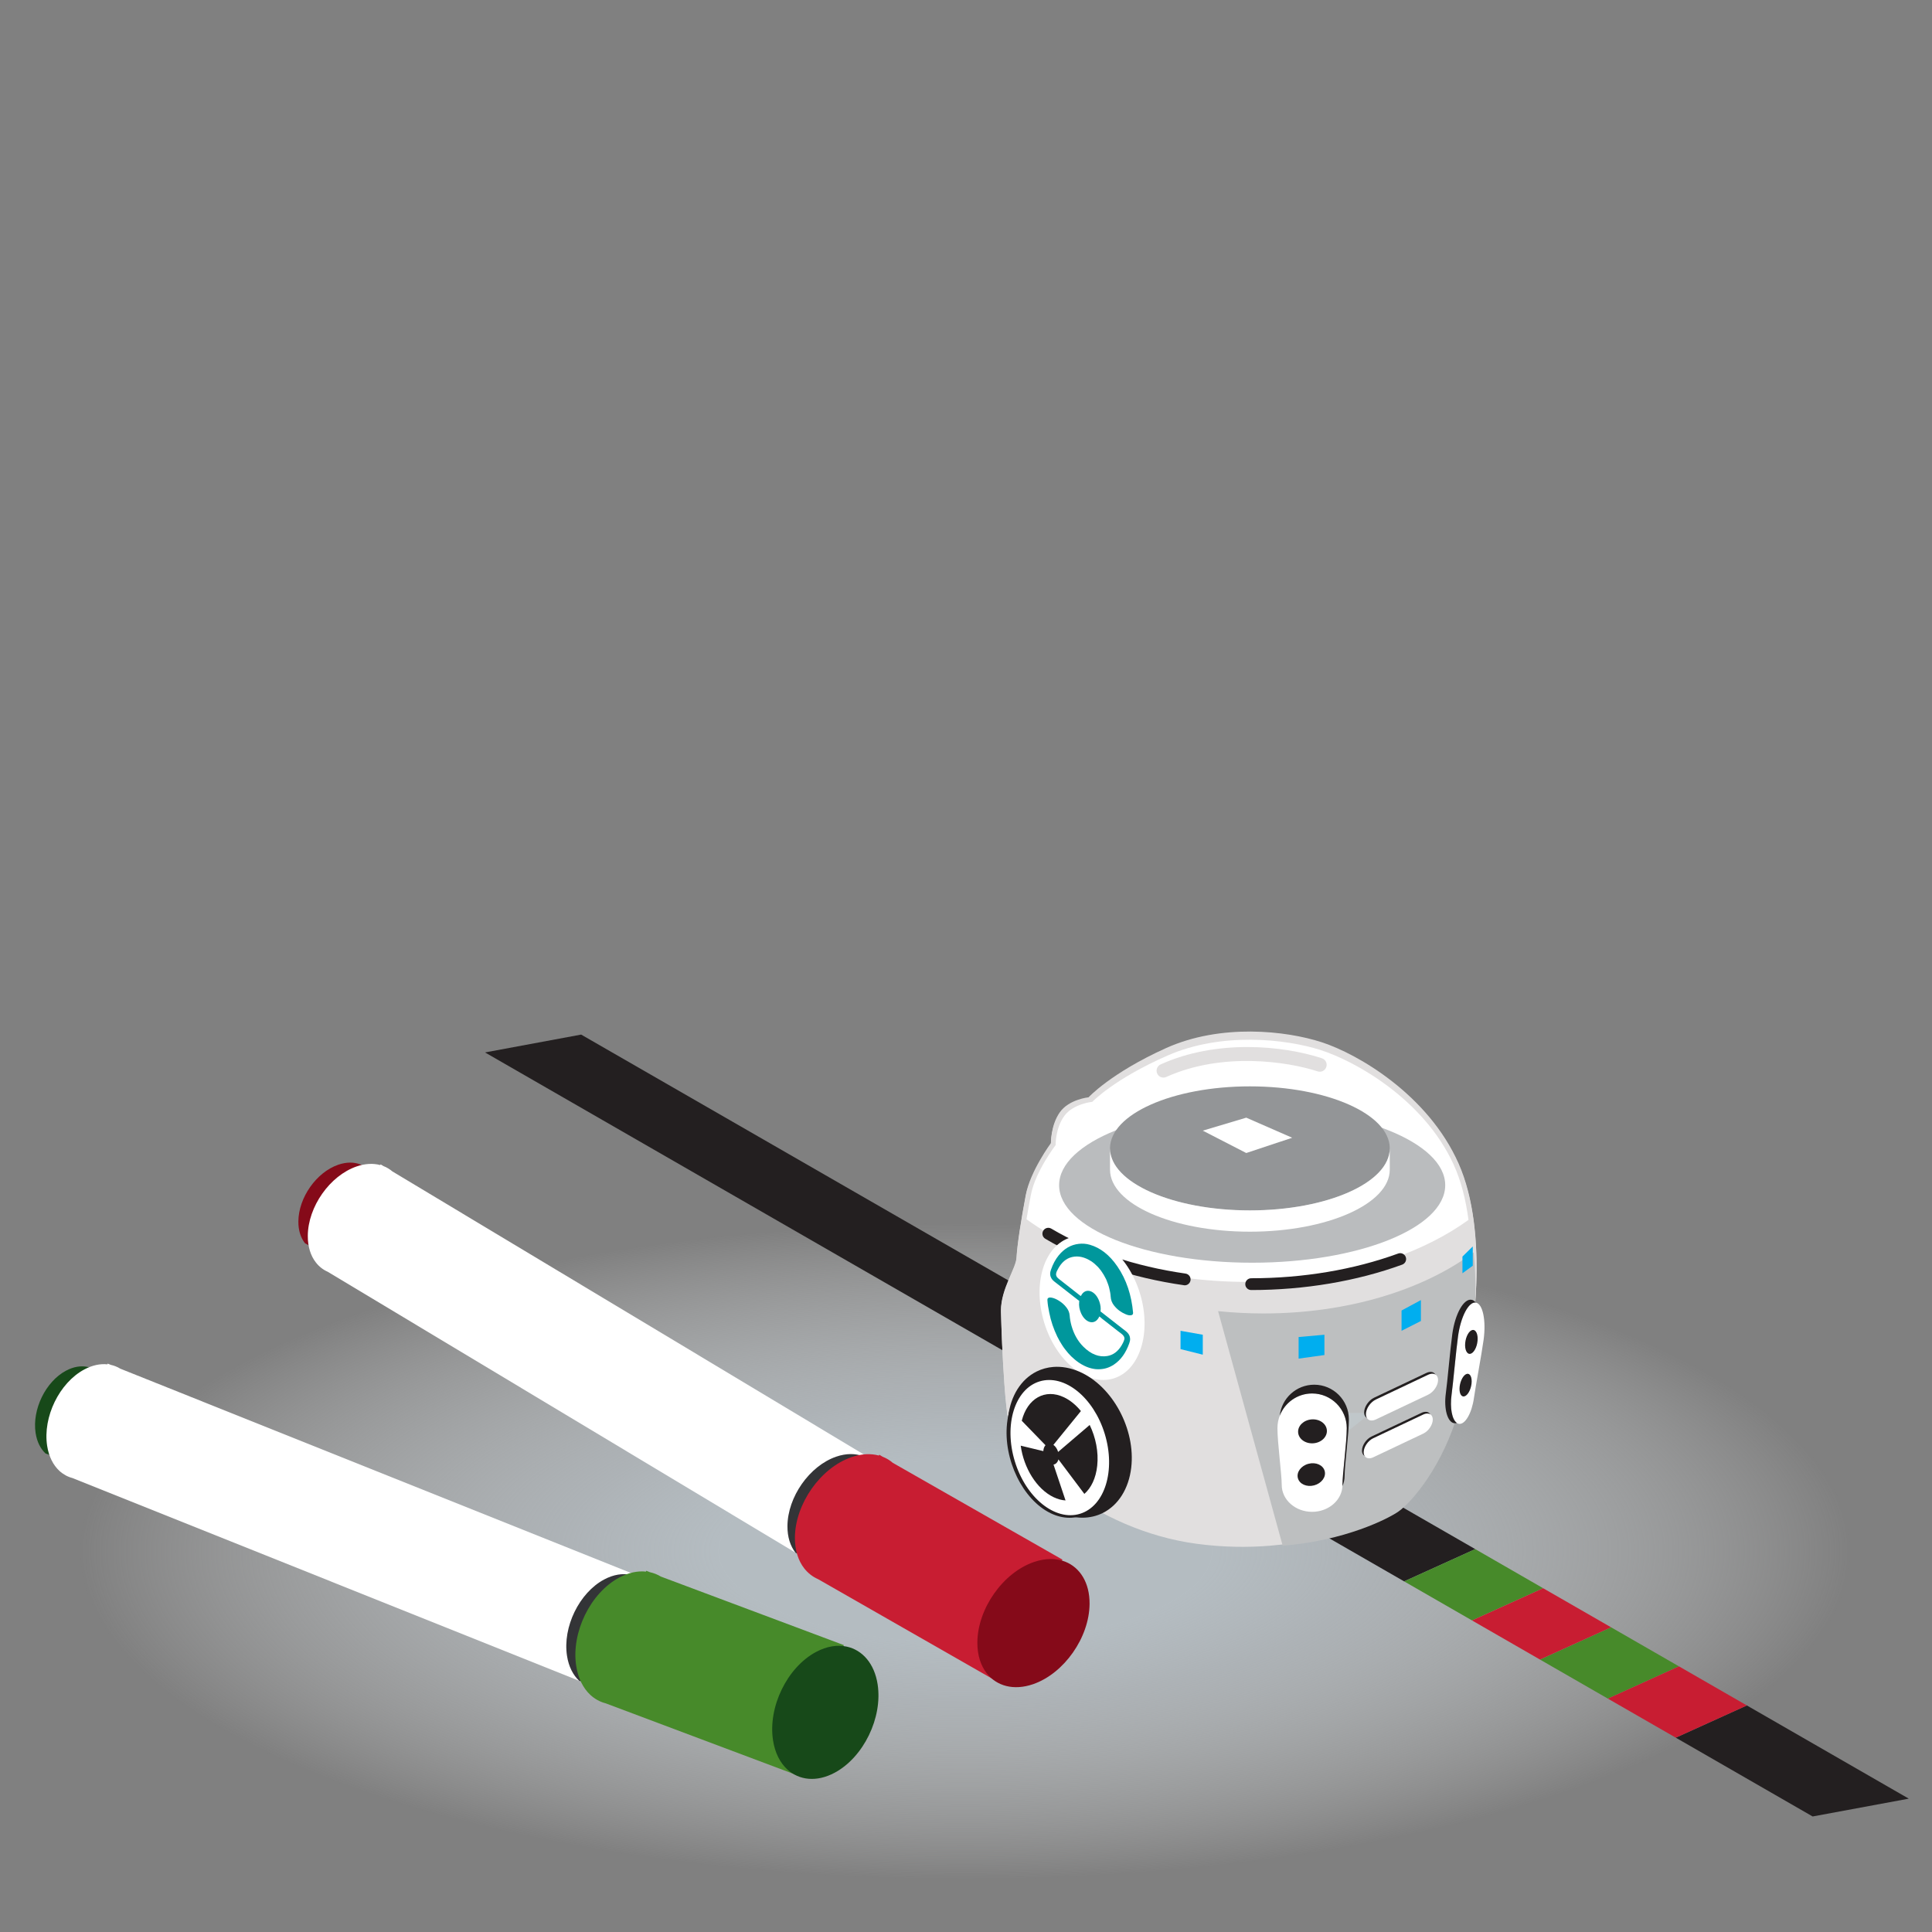 <?xml version="1.0" encoding="utf-8"?>
<!-- Generator: Adobe Illustrator 26.0.1, SVG Export Plug-In . SVG Version: 6.00 Build 0)  -->
<svg version="1.1" id="Layer_1" xmlns="http://www.w3.org/2000/svg" xmlns:xlink="http://www.w3.org/1999/xlink" x="0px" y="0px"
	 viewBox="0 0 50 50" style="enable-background:new 0 0 50 50;" xml:space="preserve">
<rect x="0" y="0" width="50" height="50" fill="#808080" stroke="none"/>
<style type="text/css">
	.st0{fill:url(#SVGID_1_);}
	.st1{fill:#231F20;}
	.st2{fill:#478A2A;}
	.st3{fill:#C81D32;}
	.st4{fill:#E1DFDF;}
	.st5{fill:#FFFFFF;}
	.st6{fill:#BDBFC0;}
	.st7{fill:none;stroke:#C0C7CA;stroke-miterlimit:10;}
	.st8{fill:#BABCBE;}
	.st9{fill:#939597;}
	.st10{fill:#00AEEF;}
	.st11{fill:#00979C;}
	.st12{fill:#850A19;}
	.st13{fill:#97999C;}
	.st14{fill:#333437;}
	.st15{fill:#174919;}
</style>
<radialGradient id="SVGID_1_" cx="-61.881" cy="636.661" r="15.895" gradientTransform="matrix(-1.535 0 0 0.569 -70.005 -322.109)" gradientUnits="userSpaceOnUse">
	<stop  offset="0.26" style="stop-color:#B4BCC1"/>
	<stop  offset="0.431" style="stop-color:#BCC3C8;stop-opacity:0.749"/>
	<stop  offset="0.697" style="stop-color:#D2D7DA;stop-opacity:0.358"/>
	<stop  offset="0.94" style="stop-color:#ECEEEF;stop-opacity:0"/>
</radialGradient>
<ellipse class="st0" cx="25" cy="40.151" rx="24.402" ry="9.045"/>
<g>
	<g>
		<polygon class="st1" points="12.552,27.237 36.339,40.926 38.179,40.091 15.04,26.775 		"/>
		<polygon class="st1" points="45.209,44.137 43.369,44.971 46.911,47.01 49.399,46.549 		"/>
	</g>
	<g>
		<polygon class="st2" points="36.339,40.926 38.096,41.937 39.936,41.103 38.179,40.091 		"/>
		<polygon class="st2" points="41.694,42.114 39.854,42.949 41.611,43.96 43.451,43.125 		"/>
	</g>
	<g>
		<polygon class="st3" points="38.096,41.937 39.854,42.949 41.694,42.114 39.936,41.103 		"/>
		<polygon class="st3" points="43.451,43.125 41.611,43.96 43.369,44.971 45.209,44.137 		"/>
	</g>
	<g>
		<path class="st4" d="M26.308,32.539c0.018-0.34,0.12-0.984,0.238-1.61c0.119-0.627,0.652-1.346,0.652-1.346
			s-0.008-0.458,0.229-0.796s0.745-0.389,0.745-0.389s0.575-0.627,1.997-1.27s3.115-0.457,4.046-0.152s2.742,1.355,3.532,3.132
			s0.429,4.603,0,6.116s-1.286,2.528-1.67,2.799c-0.384,0.271-2.393,1.264-5.101,0.903s-4.604-2.302-4.807-2.845
			s-0.264-3.173-0.264-3.173C25.905,33.35,26.293,32.826,26.308,32.539z"/>
		<path class="st4" d="M26.308,32.567c0.018-0.34,0.12-0.984,0.238-1.61c0.119-0.627,0.652-1.346,0.652-1.346
			s-0.008-0.457,0.229-0.796c0.237-0.338,0.745-0.389,0.745-0.389s0.575-0.627,1.997-1.27s3.115-0.457,4.046-0.152
			s2.742,1.355,3.532,3.132c0.202,0.453,0.328,0.974,0.398,1.525c0.203,1.608-0.079,3.464-0.398,4.591
			c-0.429,1.513-1.286,2.528-1.67,2.799c-0.288,0.204-1.492,0.814-3.22,0.953c-0.574,0.046-1.206,0.04-1.881-0.05
			c-2.708-0.361-4.604-2.302-4.807-2.845s-0.264-3.173-0.264-3.173C25.905,33.378,26.293,32.854,26.308,32.567z"/>
		<g>
			<path class="st5" d="M27.169,31.945c0.943,0.541,2.127,0.934,3.446,1.117c0.54,0.074,1.103,0.114,1.681,0.114
				c1.375,0,2.662-0.224,3.765-0.613c0.741-0.262,1.398-0.598,1.943-0.992c-0.068-0.52-0.191-1.013-0.388-1.441
				c-0.771-1.679-2.539-2.67-3.448-2.958c-0.908-0.288-2.561-0.464-3.949,0.144c-1.388,0.607-1.95,1.199-1.95,1.199
				s-0.496,0.048-0.727,0.368c-0.231,0.32-0.223,0.752-0.223,0.752s-0.52,0.679-0.636,1.271c-0.043,0.219-0.083,0.439-0.118,0.647
				C26.754,31.691,26.956,31.822,27.169,31.945z"/>
		</g>
		<g>
			<path class="st6" d="M32.695,33.992c-0.399,0-0.79-0.021-1.171-0.06l1.672,6.071c1.61-0.129,2.731-0.698,2.999-0.887
				c0.357-0.252,1.156-1.198,1.555-2.606c0.286-1.009,0.539-2.645,0.39-4.1C36.847,33.377,34.888,33.993,32.695,33.992z"/>
		</g>
		<path class="st7" d="M35.332,36.683c-0.023-0.029-0.036-0.068-0.036-0.117l0,0"/>
		<g>
			<g>
				<g>
					<path class="st5" d="M33.171,38.429c0,0.385,0.352,0.697,0.786,0.697c0.434,0,0.786-0.312,0.786-0.697
						c0-0.282,0.111-1.089,0.111-1.469c0-0.495-0.402-0.897-0.897-0.897s-0.897,0.402-0.897,0.897
						C33.06,37.34,33.171,38.147,33.171,38.429z"/>
					<path class="st5" d="M37.567,36.092c-0.054,0.395,0.031,0.734,0.191,0.757s0.333-0.278,0.388-0.672
						c0.04-0.289,0.195-1.109,0.249-1.499c0.07-0.507-0.021-0.94-0.203-0.967c-0.182-0.027-0.387,0.363-0.457,0.87
						C37.682,34.97,37.608,35.803,37.567,36.092z"/>
					<g>
						<path class="st1" d="M37.634,36.832c0.023,0.004,0.046,0.001,0.069-0.006c-0.124-0.085-0.184-0.388-0.136-0.735
							c0.04-0.289,0.113-1.121,0.167-1.511c0.07-0.507,0.275-0.897,0.457-0.87c0.001,0,0.002,0.001,0.003,0.001
							c-0.033-0.041-0.072-0.068-0.115-0.074c-0.2-0.029-0.421,0.366-0.493,0.883c-0.055,0.397-0.127,1.245-0.168,1.539
							C37.363,36.461,37.46,36.807,37.634,36.832z"/>
					</g>
					<g>
						<path class="st1" d="M34.743,38.429c0,0.011-0.001,0.022-0.002,0.033c0.036-0.081,0.057-0.168,0.057-0.26
							c0-0.282,0.111-1.089,0.111-1.469c0-0.495-0.402-0.897-0.897-0.897c-0.464,0-0.845,0.352-0.892,0.803
							c0.129-0.337,0.455-0.576,0.837-0.576c0.495,0,0.897,0.402,0.897,0.897C34.854,37.34,34.743,38.147,34.743,38.429z"/>
					</g>
				</g>
				<g>
					
						<ellipse transform="matrix(0.997 -0.079 0.079 0.997 -2.817 2.795)" class="st1" cx="33.96" cy="37.042" rx="0.373" ry="0.31"/>
					<path class="st1" d="M33.589,38.254c0.041,0.154,0.229,0.238,0.421,0.187c0.191-0.051,0.314-0.217,0.273-0.371
						c-0.041-0.154-0.229-0.238-0.421-0.187S33.548,38.1,33.589,38.254z"/>
					<path class="st1" d="M38.051,35.037c0.088-0.016,0.173-0.168,0.188-0.338c0.016-0.17-0.043-0.295-0.132-0.279
						c-0.088,0.016-0.173,0.168-0.188,0.338C37.903,34.928,37.963,35.053,38.051,35.037z"/>
					<path class="st1" d="M37.772,35.939c-0.002,0.154,0.067,0.238,0.154,0.187c0.087-0.051,0.159-0.217,0.161-0.371
						c0.002-0.154-0.067-0.238-0.154-0.187C37.846,35.619,37.774,35.785,37.772,35.939z"/>
				</g>
			</g>
			<g>
				<g>
					<path class="st1" d="M35.339,36.665c-0.022-0.027-0.035-0.066-0.035-0.113l0,0c0-0.142,0.116-0.313,0.258-0.38l1.351-0.64
						c0.089-0.042,0.168-0.034,0.214,0.013c0.028,0.028,0.044,0.07,0.044,0.123l0,0c0,0.142-0.116,0.313-0.258,0.38l-1.351,0.64
						C35.468,36.733,35.385,36.721,35.339,36.665z"/>
					<path class="st5" d="M35.385,36.712c-0.022-0.027-0.035-0.066-0.035-0.113l0,0c0-0.142,0.116-0.313,0.258-0.38l1.351-0.64
						c0.089-0.042,0.168-0.034,0.214,0.013c0.028,0.028,0.044,0.07,0.044,0.123l0,0c0,0.142-0.116,0.313-0.258,0.38l-1.351,0.64
						C35.514,36.78,35.431,36.768,35.385,36.712z"/>
				</g>
				<g>
					<path class="st1" d="M35.282,37.649c-0.022-0.026-0.034-0.063-0.034-0.108l0,0c0-0.136,0.111-0.3,0.247-0.364l1.294-0.613
						c0.085-0.04,0.161-0.033,0.205,0.012c0.026,0.027,0.042,0.067,0.042,0.118l0,0c0,0.136-0.111,0.3-0.247,0.364l-1.294,0.613
						C35.405,37.713,35.325,37.702,35.282,37.649z"/>
					<path class="st5" d="M35.326,37.693c-0.022-0.026-0.034-0.063-0.034-0.108l0,0c0-0.136,0.111-0.3,0.247-0.364l1.294-0.613
						c0.085-0.04,0.161-0.033,0.205,0.012c0.026,0.027,0.042,0.067,0.042,0.118l0,0c0,0.136-0.111,0.3-0.247,0.364l-1.294,0.613
						C35.449,37.758,35.369,37.746,35.326,37.693z"/>
				</g>
			</g>
		</g>
		<g>
			<ellipse class="st8" cx="32.406" cy="30.673" rx="4.996" ry="2.006"/>
			<ellipse class="st9" cx="32.347" cy="29.72" rx="3.62" ry="1.605"/>
			<path class="st5" d="M35.967,29.72c0,0.887-1.621,1.605-3.62,1.605s-3.62-0.719-3.62-1.605v0.551c0,0.887,1.621,1.605,3.62,1.605
				s3.62-0.719,3.62-1.605V29.72z"/>
		</g>
		<g>
			<path class="st4" d="M29.948,27.783c-0.04-0.09-0.001-0.195,0.089-0.236c1.444-0.653,3.151-0.494,4.174-0.159
				c0.094,0.031,0.145,0.131,0.114,0.225c-0.031,0.094-0.132,0.145-0.225,0.114c-0.775-0.254-2.472-0.509-3.917,0.145
				c-0.023,0.011-0.048,0.016-0.073,0.016C30.042,27.888,29.977,27.849,29.948,27.783z"/>
		</g>
		<g>
			<polygon class="st10" points="38.115,32.258 37.848,32.52 37.848,32.952 38.115,32.757 			"/>
			<polygon class="st10" points="36.773,33.646 36.272,33.916 36.272,34.441 36.773,34.187 			"/>
			<polygon class="st10" points="34.276,34.543 33.608,34.602 33.608,35.161 34.276,35.068 			"/>
			<polygon class="st10" points="30.552,34.441 30.552,34.915 31.128,35.059 31.128,34.543 			"/>
		</g>
		<g>
			<path class="st1" d="M30.638,33.261c-1.344-0.192-2.584-0.608-3.586-1.202c-0.072-0.043-0.096-0.136-0.053-0.209
				c0.043-0.072,0.136-0.096,0.209-0.053c0.968,0.574,2.169,0.976,3.473,1.163c0.084,0.012,0.142,0.09,0.13,0.173
				c-0.011,0.076-0.076,0.131-0.151,0.131C30.653,33.264,30.645,33.264,30.638,33.261z"/>
		</g>
		<g>
			<path class="st1" d="M32.228,33.234c0-0.085,0.069-0.153,0.153-0.153c1.342,0,2.657-0.221,3.804-0.64
				c0.079-0.029,0.167,0.012,0.196,0.091s-0.012,0.167-0.091,0.196c-1.18,0.43-2.531,0.658-3.909,0.658
				C32.297,33.386,32.228,33.319,32.228,33.234z"/>
		</g>
		<g>
			
				<ellipse transform="matrix(0.957 -0.292 0.292 0.957 -8.644 9.709)" class="st5" cx="28.239" cy="33.842" rx="1.295" ry="1.906"/>
			<path class="st11" d="M27.124,33.806c0.009,0.054,0.02,0.109,0.03,0.163c0.043,0.221,0.114,0.427,0.209,0.623
				c0.036,0.075,0.077,0.142,0.119,0.21c0.049,0.079,0.104,0.148,0.16,0.214c0.054,0.063,0.111,0.117,0.17,0.166
				c0.034,0.028,0.069,0.056,0.104,0.08c0.047,0.032,0.095,0.059,0.143,0.083c0.083,0.042,0.167,0.068,0.251,0.082
				c0.039,0.007,0.077,0.01,0.115,0.009c0.004,0,0.009,0,0.014,0c0.14-0.001,0.269-0.041,0.388-0.12
				c0.177-0.117,0.31-0.301,0.399-0.553c0.012-0.036,0.023-0.073,0.021-0.117c-0.003-0.071-0.033-0.121-0.073-0.161
				c-0.038-0.039-0.08-0.066-0.12-0.098c-0.184-0.144-0.369-0.288-0.553-0.432c-0.005-0.004-0.011-0.008-0.017-0.012
				c-0.001-0.003-0.001-0.007-0.002-0.011c0.011-0.083-0.002-0.166-0.031-0.249c-0.101-0.288-0.358-0.372-0.471-0.154
				c-0.006,0.011-0.01,0.014-0.021,0.005c-0.184-0.144-0.367-0.288-0.551-0.432c-0.021-0.016-0.04-0.034-0.058-0.057
				c-0.009-0.019-0.018-0.038-0.02-0.061c0,0.001-0.001,0.002-0.001,0.003c0-0.001,0-0.002,0.001-0.003
				c0.003-0.061,0.029-0.101,0.051-0.143c0.09-0.169,0.211-0.273,0.364-0.309c0.162-0.038,0.327,0.001,0.494,0.108
				c0.06,0.039,0.117,0.088,0.172,0.145c0.028,0.03,0.055,0.065,0.082,0.098c0.05,0.069,0.095,0.144,0.134,0.225
				c0,0.001,0,0.003,0.001,0.004c0.003,0.006,0.005,0.012,0.008,0.018c0.026,0.066,0.053,0.132,0.07,0.203
				c0.018,0.073,0.034,0.148,0.038,0.222c0.005,0.091,0.036,0.165,0.085,0.228c0.09,0.115,0.192,0.182,0.299,0.228
				c0.05,0.022,0.1,0.037,0.149,0.027c0.016-0.003,0.031-0.01,0.041-0.029c0.005-0.011,0.007-0.024,0.006-0.038
				c-0.04-0.446-0.169-0.85-0.406-1.196c-0.206-0.301-0.445-0.483-0.711-0.56c-0.098-0.029-0.194-0.035-0.289-0.024
				c-0.202,0.023-0.375,0.122-0.519,0.299c-0.084,0.103-0.151,0.228-0.201,0.374c-0.012,0.033-0.021,0.069-0.019,0.111
				c0.002,0.038,0.01,0.072,0.03,0.102c0,0.001,0,0.003,0.001,0.004c0.002,0.007,0.007,0.012,0.011,0.017
				c0.02,0.031,0.045,0.052,0.07,0.072c0.205,0.16,0.411,0.32,0.616,0.48c0.008,0.007,0.02,0.007,0.026,0.023
				c-0.002,0.007-0.006,0.013-0.004,0.022c-0.011,0.098,0.007,0.195,0.048,0.289c0.109,0.247,0.333,0.314,0.447,0.134
				c0.006-0.01,0.015-0.018,0.017-0.033c0.006-0.016,0.014-0.015,0.026-0.003c0.008,0.008,0.017,0.019,0.027,0.016
				c0.003,0.009,0.008,0.014,0.014,0.019c0.148,0.116,0.296,0.232,0.444,0.347c0.033,0.025,0.067,0.047,0.098,0.077
				c0.021,0.02,0.04,0.044,0.049,0.079c0.005,0.018,0.001,0.034-0.003,0.049c-0.017,0.059-0.044,0.108-0.072,0.155
				c-0.095,0.155-0.218,0.245-0.369,0.27c-0.212,0.035-0.419-0.044-0.618-0.242c-0.139-0.138-0.243-0.318-0.307-0.542
				c-0.024-0.087-0.04-0.175-0.047-0.264c-0.006-0.08-0.035-0.143-0.077-0.2c-0.061-0.084-0.133-0.141-0.207-0.187
				c-0.063-0.038-0.126-0.067-0.19-0.077c-0.026-0.004-0.052-0.005-0.075,0.007c-0.025,0.012-0.029,0.033-0.026,0.073
				C27.112,33.71,27.116,33.758,27.124,33.806z"/>
		</g>
		<g>
			<path class="st1" d="M27.436,39.153c0.193,0.083,0.387,0.125,0.575,0.125c0.187,0,0.367-0.041,0.531-0.123
				c0.402-0.202,0.67-0.629,0.734-1.171c0.118-0.999-0.486-2.115-1.346-2.487c-0.225-0.097-0.453-0.137-0.669-0.121
				c-0.153,0.012-0.3,0.052-0.436,0.12c-0.402,0.202-0.67,0.628-0.734,1.171C25.973,37.666,26.577,38.782,27.436,39.153z"/>
			<g>
				<g>
					<path class="st1" d="M27.194,39.164c-0.724-0.348-1.231-1.39-1.132-2.324c0.054-0.507,0.279-0.906,0.617-1.094
						c0.115-0.064,0.239-0.101,0.367-0.112c0.182-0.016,0.374,0.022,0.563,0.113c0.723,0.348,1.23,1.39,1.131,2.324
						c-0.054,0.507-0.279,0.906-0.617,1.094c-0.138,0.077-0.289,0.115-0.446,0.115C27.519,39.28,27.356,39.241,27.194,39.164z
						 M27.046,35.634c0.182-0.016,0.374,0.022,0.563,0.113c0.723,0.348,1.23,1.39,1.131,2.324c-0.054,0.507-0.279,0.906-0.617,1.094
						c-0.138,0.077-0.289,0.115-0.446,0.115 M26.754,35.877c-0.295,0.164-0.491,0.52-0.54,0.977
						c-0.093,0.874,0.376,1.848,1.046,2.17c0.277,0.133,0.557,0.135,0.789,0.006c0.295-0.164,0.491-0.52,0.54-0.977
						c0.093-0.874-0.376-1.848-1.046-2.17c-0.14-0.067-0.282-0.101-0.417-0.101C26.994,35.782,26.868,35.814,26.754,35.877z"/>
				</g>
				
					<ellipse transform="matrix(0.957 -0.292 0.292 0.957 -9.734 9.622)" class="st5" cx="27.403" cy="37.454" rx="1.216" ry="1.79"/>
				<path class="st1" d="M26.416,37.414c0.078,0.575,0.411,1.121,0.849,1.332c0.106,0.051,0.211,0.079,0.311,0.085l-0.311-0.928
					c0.059-0.009,0.107-0.058,0.127-0.134l0.671,0.893c0.175-0.153,0.299-0.405,0.333-0.729c0.038-0.357-0.039-0.734-0.195-1.055
					l-0.817,0.698c-0.022-0.076-0.066-0.143-0.122-0.183l0.712-0.875c-0.126-0.154-0.273-0.277-0.435-0.355
					c-0.494-0.237-0.953,0.032-1.096,0.606l0.614,0.633c-0.028,0.031-0.048,0.076-0.054,0.133c-0.001,0.007-0.001,0.013-0.001,0.02
					L26.416,37.414z"/>
			</g>
		</g>
		<polygon class="st5" points="33.442,29.445 32.253,29.84 31.128,29.261 32.253,28.925 		"/>
	</g>
	<g>
		<path class="st12" d="M7.893,32.175c-0.11-0.14-0.173-0.333-0.171-0.564c0.004-0.616,0.466-1.273,1.032-1.468
			c0.213-0.073,0.409-0.071,0.572-0.007l0.408,0.218c-0.163-0.064-0.36-0.066-0.572,0.007c-0.566,0.195-1.028,0.852-1.032,1.468
			c-0.001,0.231,0.062,0.424,0.171,0.564L7.893,32.175z"/>
		<path class="st5" d="M7.966,31.983c-0.002,0.283,0.075,0.519,0.209,0.69c0.083,0.107,0.187,0.188,0.308,0.241l13.369,8.028
			l1.493-2.706l-13.192-7.921c-0.067-0.057-0.142-0.103-0.225-0.135H9.927l-0.076-0.046l-0.01,0.018
			c-0.181-0.049-0.39-0.041-0.613,0.036C8.535,30.427,7.97,31.231,7.966,31.983z"/>
		<path class="st13" d="M21.442,40.087c-0.002,0.283,0.075,0.519,0.209,0.69c0.223,0.285,0.603,0.393,1.036,0.244
			c0.692-0.238,1.258-1.043,1.263-1.797c0.003-0.471-0.213-0.811-0.545-0.942c-0.2-0.078-0.44-0.081-0.7,0.008
			C22.013,38.528,21.447,39.333,21.442,40.087z"/>
		<path class="st14" d="M20.588,40.185c-0.134-0.172-0.211-0.407-0.209-0.69c0.005-0.754,0.57-1.559,1.263-1.797
			c0.26-0.089,0.501-0.086,0.7-0.008l0.499,0.267c-0.2-0.078-0.44-0.081-0.7,0.008c-0.692,0.238-1.258,1.043-1.263,1.797
			c-0.002,0.283,0.075,0.519,0.209,0.69L20.588,40.185z"/>
		<g>
			<path class="st3" d="M20.572,39.791c-0.002,0.328,0.087,0.601,0.242,0.799c0.096,0.122,0.217,0.217,0.357,0.278l4.596,2.628
				l1.729-3.133l-4.391-2.505c-0.077-0.067-0.164-0.119-0.26-0.157h-0.001l-0.088-0.053l-0.011,0.021
				c-0.209-0.056-0.451-0.047-0.709,0.042C21.234,37.987,20.58,38.918,20.572,39.791z"/>
			<path class="st12" d="M25.294,42.505c-0.002,0.328,0.087,0.601,0.242,0.799c0.258,0.331,0.698,0.455,1.199,0.283
				c0.802-0.276,1.457-1.207,1.463-2.08c0.004-0.546-0.247-0.94-0.631-1.091c-0.231-0.091-0.509-0.094-0.81,0.009
				C25.955,40.701,25.301,41.632,25.294,42.505z"/>
		</g>
	</g>
	<g>
		<path class="st15" d="M1.18,37.617c-0.13-0.121-0.223-0.301-0.258-0.529c-0.094-0.609,0.257-1.332,0.785-1.614
			c0.198-0.106,0.392-0.135,0.563-0.098l0.437,0.15c-0.171-0.037-0.365-0.008-0.563,0.098c-0.528,0.282-0.879,1.005-0.785,1.614
			c0.035,0.228,0.128,0.408,0.258,0.529L1.18,37.617z"/>
		<path class="st5" d="M1.22,37.417c0.043,0.28,0.157,0.5,0.316,0.648c0.099,0.091,0.215,0.155,0.343,0.188l14.478,5.794l1.043-2.91
			L3.113,35.421c-0.075-0.046-0.156-0.079-0.243-0.098H2.869L2.787,35.29L2.78,35.309c-0.186-0.02-0.391,0.022-0.599,0.133
			C1.535,35.788,1.105,36.672,1.22,37.417z"/>
		<path class="st13" d="M15.816,43.267c0.043,0.28,0.157,0.5,0.316,0.648c0.266,0.246,0.658,0.292,1.062,0.076
			c0.646-0.345,1.076-1.23,0.961-1.975c-0.072-0.466-0.339-0.767-0.688-0.843c-0.209-0.046-0.447-0.011-0.689,0.119
			C16.132,41.637,15.702,42.522,15.816,43.267z"/>
		<path class="st14" d="M14.99,43.5c-0.159-0.148-0.273-0.369-0.316-0.648c-0.115-0.745,0.315-1.629,0.961-1.975
			c0.242-0.129,0.48-0.165,0.689-0.119l0.535,0.184c-0.209-0.046-0.447-0.011-0.689,0.119c-0.646,0.345-1.076,1.23-0.961,1.975
			c0.043,0.28,0.157,0.5,0.316,0.648L14.99,43.5z"/>
		<g>
			<path class="st2" d="M14.912,43.114c0.05,0.324,0.182,0.579,0.366,0.75c0.115,0.106,0.249,0.18,0.397,0.218l4.956,1.862
				l1.207-3.369l-4.734-1.773c-0.087-0.053-0.182-0.091-0.282-0.113h-0.001l-0.095-0.038l-0.008,0.022
				c-0.215-0.023-0.452,0.025-0.693,0.154C15.277,41.227,14.779,42.251,14.912,43.114z"/>
			<path class="st15" d="M20.006,45.04c0.05,0.324,0.182,0.579,0.366,0.75c0.308,0.285,0.762,0.338,1.229,0.088
				c0.747-0.4,1.245-1.424,1.112-2.287c-0.083-0.539-0.394-0.888-0.797-0.976c-0.242-0.053-0.518-0.012-0.798,0.138
				C20.37,43.153,19.872,44.177,20.006,45.04z"/>
		</g>
	</g>
</g>
</svg>
